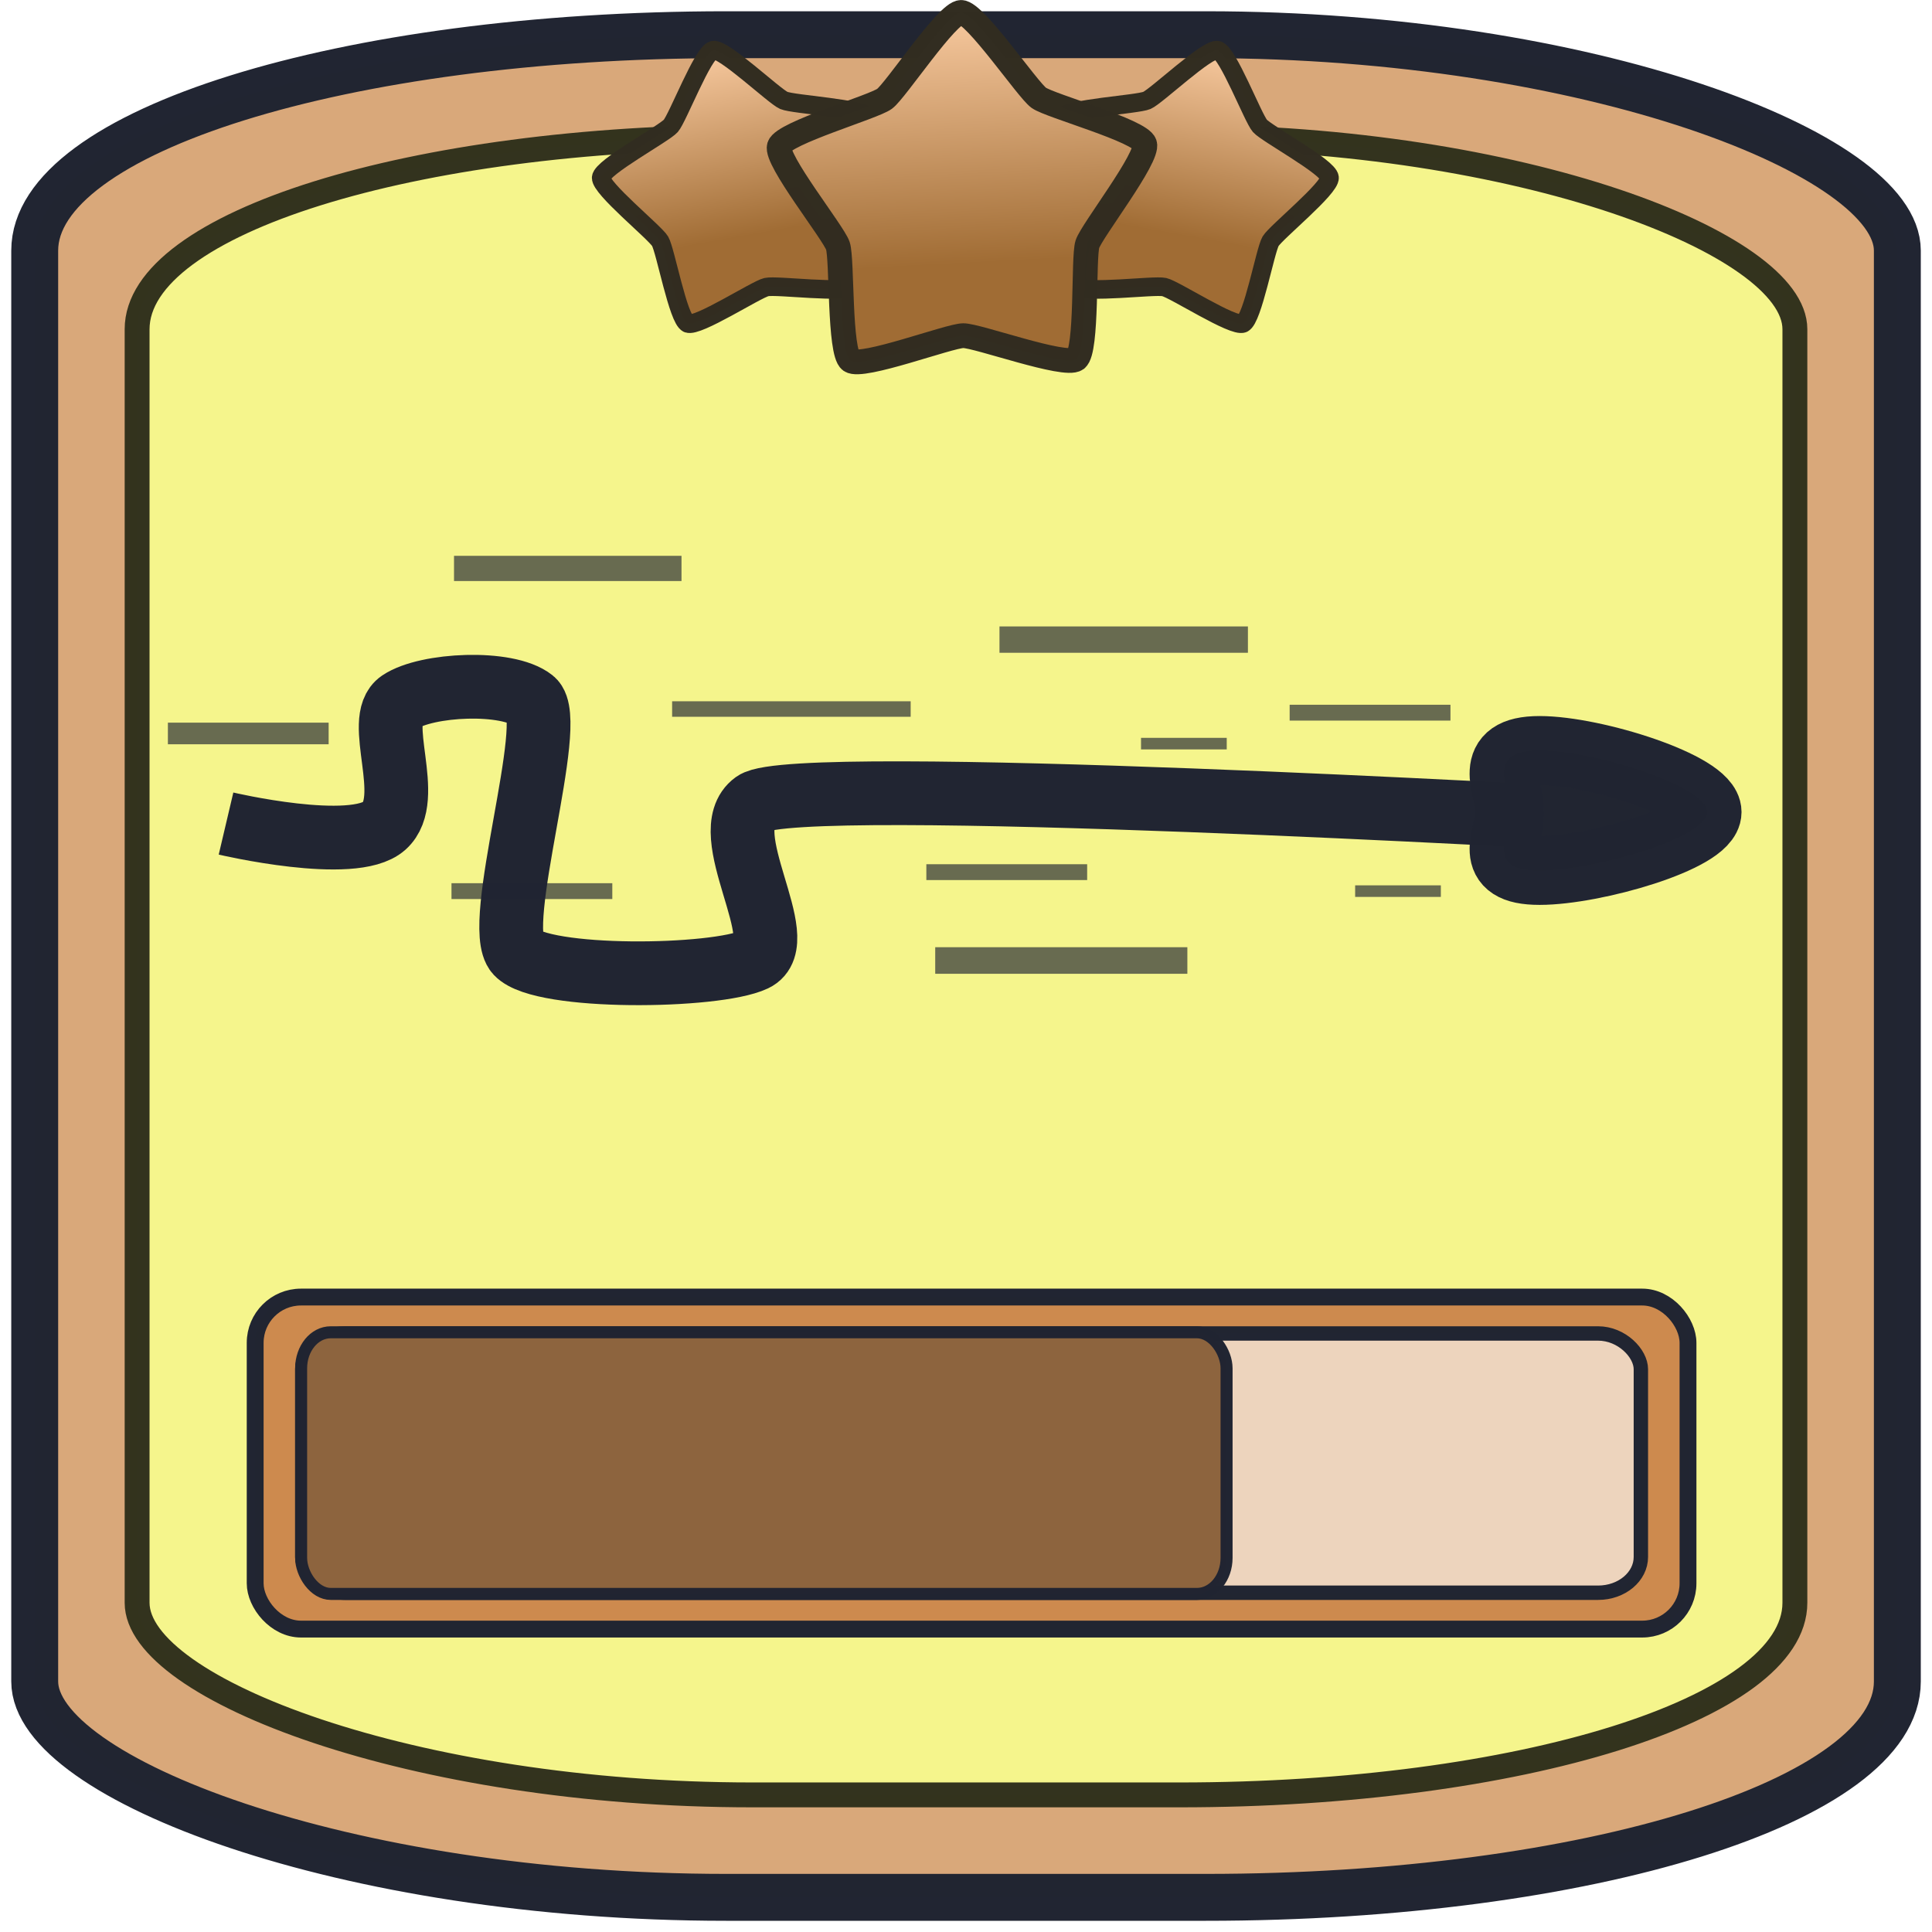 <?xml version="1.0" encoding="UTF-8" standalone="no"?>
<!-- Created with Inkscape (http://www.inkscape.org/) -->

<svg
   width="130"
   height="130"
   viewBox="0 0 34.396 34.396"
   version="1.1"
   id="svg1"
   inkscape:version="1.4.2 (f4327f4, 2025-05-13)"
   sodipodi:docname="Hyperspeed2.svg"
   xmlns:inkscape="http://www.inkscape.org/namespaces/inkscape"
   xmlns:sodipodi="http://sodipodi.sourceforge.net/DTD/sodipodi-0.dtd"
   xmlns:xlink="http://www.w3.org/1999/xlink"
   xmlns="http://www.w3.org/2000/svg"
   xmlns:svg="http://www.w3.org/2000/svg">
  <sodipodi:namedview
     id="namedview1"
     pagecolor="#ffffff"
     bordercolor="#000000"
     borderopacity="0.25"
     inkscape:showpageshadow="2"
     inkscape:pageopacity="0.0"
     inkscape:pagecheckerboard="0"
     inkscape:deskcolor="#d1d1d1"
     inkscape:document-units="mm"
     inkscape:zoom="2.271521"
     inkscape:cx="-191.72176"
     inkscape:cy="-21.791566"
     inkscape:window-width="3840"
     inkscape:window-height="2054"
     inkscape:window-x="-11"
     inkscape:window-y="-11"
     inkscape:window-maximized="1"
     inkscape:current-layer="layer1" />
  <defs
     id="defs1">
    <inkscape:path-effect
       effect="spiro"
       id="path-effect8"
       is_visible="true"
       lpeversion="1" />
    <inkscape:path-effect
       effect="mirror_symmetry"
       start_point="17.255,9.245"
       end_point="17.255,29.301"
       center_point="17.255,19.273"
       id="path-effect5"
       is_visible="true"
       lpeversion="1.2"
       lpesatellites=""
       mode="free"
       discard_orig_path="false"
       fuse_paths="true"
       oposite_fuse="false"
       split_items="false"
       split_open="false"
       link_styles="false" />
    <inkscape:path-effect
       effect="mirror_symmetry"
       start_point="27.03,8.41"
       end_point="27.03,28.183"
       center_point="27.03,18.297"
       id="path-effect3"
       is_visible="true"
       lpeversion="1.2"
       lpesatellites=""
       mode="free"
       discard_orig_path="false"
       fuse_paths="false"
       oposite_fuse="false"
       split_items="false"
       split_open="false"
       link_styles="false" />
    <inkscape:path-effect
       effect="spiro"
       id="path-effect8-8"
       is_visible="true"
       lpeversion="1" />
    <inkscape:path-effect
       effect="spiro"
       id="path-effect8-0"
       is_visible="true"
       lpeversion="1" />
    <inkscape:path-effect
       effect="spiro"
       id="path-effect8-0-9"
       is_visible="true"
       lpeversion="1" />
    <inkscape:path-effect
       effect="spiro"
       id="path-effect8-8-6"
       is_visible="true"
       lpeversion="1" />
    <inkscape:path-effect
       effect="spiro"
       id="path-effect8-3"
       is_visible="true"
       lpeversion="1" />
    <linearGradient
       inkscape:collect="always"
       xlink:href="#linearGradient33"
       id="linearGradient34-5-6"
       x1="9.158"
       y1="0.654"
       x2="9.524"
       y2="7.639"
       gradientUnits="userSpaceOnUse" />
    <linearGradient
       id="linearGradient33"
       inkscape:collect="always">
      <stop
         style="stop-color:#ffd1a8;stop-opacity:1;"
         offset="0"
         id="stop33" />
      <stop
         style="stop-color:#a06c34;stop-opacity:1;"
         offset="0.696"
         id="stop34" />
    </linearGradient>
    <linearGradient
       inkscape:collect="always"
       xlink:href="#linearGradient33"
       id="linearGradient4"
       gradientUnits="userSpaceOnUse"
       x1="9.158"
       y1="0.654"
       x2="9.524"
       y2="7.639" />
    <linearGradient
       inkscape:collect="always"
       xlink:href="#linearGradient33"
       id="linearGradient5"
       gradientUnits="userSpaceOnUse"
       x1="9.158"
       y1="0.654"
       x2="9.524"
       y2="7.639" />
  </defs>
  <g
     inkscape:label="Ebene 1"
     inkscape:groupmode="layer"
     id="layer1">
    <rect
       style="fill:#d9a87a;stroke:#212532;stroke-width:0.835;stroke-linejoin:round;stroke-miterlimit:8.2;stroke-opacity:0.996;stroke-dasharray:none;fill-opacity:1"
       id="rect1"
       width="33.161"
       height="33.161"
       x="0.618"
       y="0.618"
       ry="3.843"
       rx="12.308" />
    <rect
       style="fill:#f5f58c;stroke:#33331e;stroke-width:0.443;stroke-linejoin:round;stroke-miterlimit:8.2;stroke-dasharray:none;stroke-opacity:0.996;fill-opacity:1"
       id="rect1-8"
       width="29.514"
       height="29.514"
       x="2.441"
       y="2.441"
       ry="3.42"
       rx="10.954" />
    <rect
       style="fill:#cd8a4e;fill-opacity:1;stroke:#212532;stroke-width:0.3;stroke-opacity:0.996"
       id="rect2"
       width="25.509"
       height="5.911"
       x="4.543"
       y="23.092"
       rx="0.815"
       ry="0.815" />
    <rect
       style="fill:#edd4bd;fill-opacity:1;stroke:#212532;stroke-width:0.256;stroke-opacity:0.996"
       id="rect2-8"
       width="23.831"
       height="4.616"
       x="5.382"
       y="23.74"
       rx="0.762"
       ry="0.637" />
    <rect
       style="fill:#8d643e;fill-opacity:1;stroke:#212532;stroke-width:0.214;stroke-opacity:0.996"
       id="rect2-8-1"
       width="16.476"
       height="4.658"
       x="5.361"
       y="23.719"
       rx="0.527"
       ry="0.642" />
    <path
       style="fill:#8d643e;fill-opacity:0;stroke:#212532;stroke-width:1.135;stroke-dasharray:none;stroke-opacity:0.996"
       d="m 4.024,14.662 c 0,0 2.268,0.534 2.818,0.041 0.549,-0.493 -0.193,-1.888 0.28,-2.207 0.473,-0.318 1.912,-0.388 2.362,-0.029 0.451,0.359 -0.727,4.021 -0.28,4.5 0.447,0.479 3.537,0.442 4.227,0.116 0.69,-0.326 -0.721,-2.268 0,-2.787 0.721,-0.52 14.92,0.29 14.92,0.29"
       id="path2"
       sodipodi:nodetypes="czzzzzzc" />
    <path
       id="path3"
       style="fill:#212531;stroke:#212532;stroke-width:1.226;stroke-opacity:0.996"
       d="m 30.392,14.457 c 0,0.458 -2.01,1.04 -2.982,1.04 -0.971,0 -0.536,-0.582 -0.536,-1.04 0,-0.458 -0.435,-1.096 0.536,-1.096 0.971,0 2.982,0.637 2.982,1.096 z"
       sodipodi:nodetypes="sssss" />
    <path
       style="fill:#212531;fill-opacity:1;stroke:#212532;stroke-width:0.469;stroke-dasharray:none;stroke-opacity:0.662"
       d="m 17.794,11.387 h 4.423"
       id="path4" />
    <path
       style="fill:#212531;fill-opacity:1;stroke:#212532;stroke-width:0.276;stroke-dasharray:none;stroke-opacity:0.662"
       d="m 11.966,12.623 h 4.247"
       id="path4-1" />
    <path
       style="fill:#212531;fill-opacity:1;stroke:#212532;stroke-width:0.282;stroke-dasharray:none;stroke-opacity:0.662"
       d="M 22.96,12.688 H 25.823"
       id="path4-9" />
    <path
       style="fill:#212531;fill-opacity:1;stroke:#212532;stroke-width:0.282;stroke-dasharray:none;stroke-opacity:0.662"
       d="m 16.492,15.527 h 2.863"
       id="path4-9-3" />
    <path
       style="fill:#212531;fill-opacity:1;stroke:#212532;stroke-width:0.282;stroke-dasharray:none;stroke-opacity:0.662"
       d="M 8.038,15.865 H 10.901"
       id="path4-9-3-9" />
    <path
       style="fill:#212531;fill-opacity:1;stroke:#212532;stroke-width:0.385;stroke-dasharray:none;stroke-opacity:0.662"
       d="M 2.989,13.058 H 5.851"
       id="path4-9-3-9-2" />
    <path
       style="fill:#212531;fill-opacity:1;stroke:#212532;stroke-width:0.206;stroke-dasharray:none;stroke-opacity:0.662"
       d="m 24.126,15.865 h 1.526"
       id="path4-9-3-7" />
    <path
       style="fill:#212531;fill-opacity:1;stroke:#212532;stroke-width:0.206;stroke-dasharray:none;stroke-opacity:0.662"
       d="m 20.314,13.239 h 1.526"
       id="path4-9-3-7-4" />
    <path
       style="fill:#212531;fill-opacity:1;stroke:#212532;stroke-width:0.473;stroke-dasharray:none;stroke-opacity:0.662"
       d="m 16.65,17.1 h 4.489"
       id="path4-2" />
    <path
       style="fill:#212531;fill-opacity:1;stroke:#212532;stroke-width:0.449;stroke-dasharray:none;stroke-opacity:0.662"
       d="M 8.083,10.12 H 12.133"
       id="path4-6" />
    <path
       sodipodi:type="star"
       style="fill:url(#linearGradient4);fill-opacity:1;fill-rule:nonzero;stroke:#322d21;stroke-width:0.443;stroke-linejoin:round;stroke-miterlimit:8.2;stroke-opacity:0.996"
       id="path1-5-7"
       inkscape:flatsided="false"
       sodipodi:sides="5"
       sodipodi:cx="9.3473988"
       sodipodi:cy="4.4553022"
       sodipodi:r1="3.4362388"
       sodipodi:r2="2.3474281"
       sodipodi:arg1="0.9357696"
       sodipodi:arg2="1.5640882"
       inkscape:rounded="0.12173243"
       inkscape:randomized="0"
       d="M 11.386,7.222 C 11.183,7.371 9.615,6.801 9.363,6.803 9.112,6.804 7.551,7.395 7.346,7.249 7.142,7.102 7.199,5.434 7.12,5.196 7.04,4.957 5.996,3.655 6.072,3.415 6.148,3.176 7.752,2.715 7.955,2.565 8.157,2.416 9.073,1.021 9.324,1.019 c 0.251,-0.002 1.186,1.381 1.39,1.528 0.204,0.146 1.815,0.586 1.894,0.825 0.079,0.239 -0.947,1.555 -1.024,1.794 -0.076,0.24 0.003,1.907 -0.199,2.056 z"
       inkscape:transform-center-x="-0.21525591"
       inkscape:transform-center-y="-0.47213525"
       transform="matrix(0.728,0.169,-0.169,0.728,15.061,-1.424)" />
    <path
       sodipodi:type="star"
       style="fill:url(#linearGradient5);fill-opacity:1;fill-rule:nonzero;stroke:#322d21;stroke-width:0.443;stroke-linejoin:round;stroke-miterlimit:8.2;stroke-opacity:0.996"
       id="path1-5-7-0"
       inkscape:flatsided="false"
       sodipodi:sides="5"
       sodipodi:cx="9.3473988"
       sodipodi:cy="4.4553022"
       sodipodi:r1="3.4362388"
       sodipodi:r2="2.3474281"
       sodipodi:arg1="0.9357696"
       sodipodi:arg2="1.5640882"
       inkscape:rounded="0.12173243"
       inkscape:randomized="0"
       d="M 11.386,7.222 C 11.183,7.371 9.615,6.801 9.363,6.803 9.112,6.804 7.551,7.395 7.346,7.249 7.142,7.102 7.199,5.434 7.12,5.196 7.04,4.957 5.996,3.655 6.072,3.415 6.148,3.176 7.752,2.715 7.955,2.565 8.157,2.416 9.073,1.021 9.324,1.019 c 0.251,-0.002 1.186,1.381 1.39,1.528 0.204,0.146 1.815,0.586 1.894,0.825 0.079,0.239 -0.947,1.555 -1.024,1.794 -0.076,0.24 0.003,1.907 -0.199,2.056 z"
       inkscape:transform-center-x="0.2152559"
       inkscape:transform-center-y="-0.47213525"
       transform="matrix(-0.728,0.169,0.169,0.728,19.312,-1.424)" />
    <path
       sodipodi:type="star"
       style="fill:url(#linearGradient34-5-6);fill-opacity:1;fill-rule:nonzero;stroke:#322d21;stroke-width:0.443;stroke-linejoin:round;stroke-miterlimit:8.2;stroke-opacity:0.996"
       id="path1-5"
       inkscape:flatsided="false"
       sodipodi:sides="5"
       sodipodi:cx="9.3473988"
       sodipodi:cy="4.4553022"
       sodipodi:r1="3.4362388"
       sodipodi:r2="2.3474281"
       sodipodi:arg1="0.9357696"
       sodipodi:arg2="1.5640882"
       inkscape:rounded="0.12173243"
       inkscape:randomized="0"
       d="M 11.386,7.222 C 11.183,7.371 9.615,6.801 9.363,6.803 9.112,6.804 7.551,7.395 7.346,7.249 7.142,7.102 7.199,5.434 7.12,5.196 7.04,4.957 5.996,3.655 6.072,3.415 6.148,3.176 7.752,2.715 7.955,2.565 8.157,2.416 9.073,1.021 9.324,1.019 c 0.251,-0.002 1.186,1.381 1.39,1.528 0.204,0.146 1.815,0.586 1.894,0.825 0.079,0.239 -0.947,1.555 -1.024,1.794 -0.076,0.24 0.003,1.907 -0.199,2.056 z"
       inkscape:transform-center-x="0.066814449"
       inkscape:transform-center-y="-0.84094716"
       transform="matrix(0.995,0,0,0.995,7.833,-0.793)" />
  </g>
</svg>
